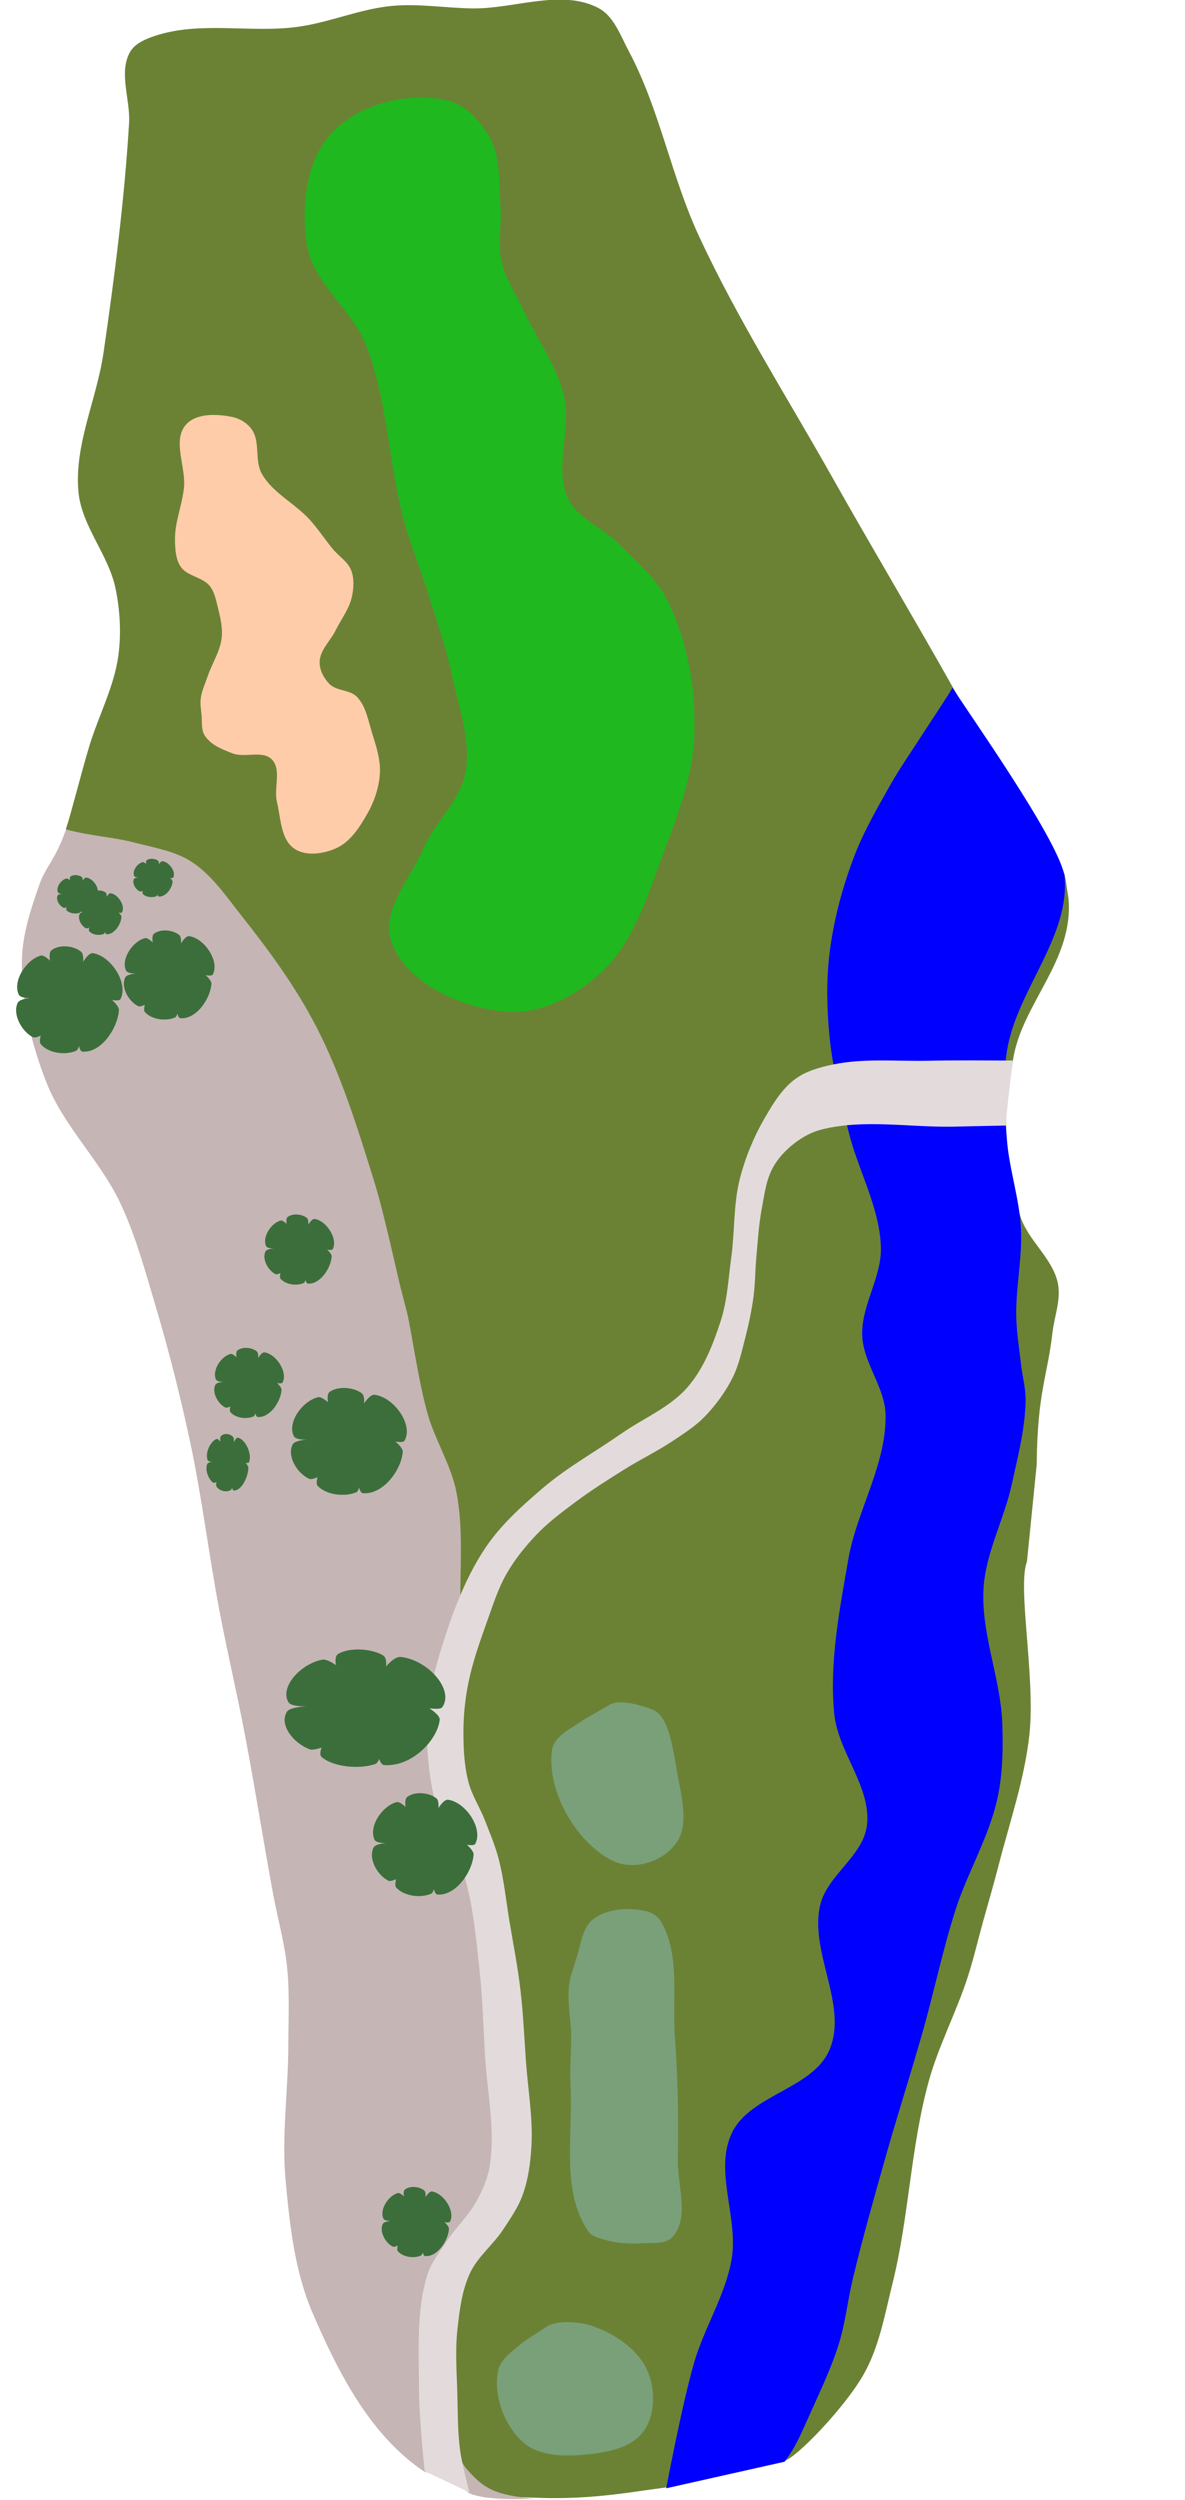 <svg:svg xmlns:inkscape="http://www.inkscape.org/namespaces/inkscape" xmlns:sodipodi="http://sodipodi.sourceforge.net/DTD/sodipodi-0.dtd" xmlns:svg="http://www.w3.org/2000/svg" xmlns:xlink="http://www.w3.org/1999/xlink" width="37.837mm" height="79.769mm" viewBox="0 0 37.837 79.769" version="1.1" id="svg1" xml:space="preserve" inkscape:version="1.3.2 (091e20e, 2023-11-25)" sodipodi:docname="lafinca-hole13.svg"><sodipodi:namedview id="namedview1" pagecolor="#ffffff" bordercolor="#000000" borderopacity="0.25" inkscape:showpageshadow="2" inkscape:pageopacity="0.0" inkscape:pagecheckerboard="0" inkscape:deskcolor="#d1d1d1" inkscape:document-units="mm" inkscape:zoom="0.78298451" inkscape:cx="-30.013365" inkscape:cy="100.25741" inkscape:window-width="1480" inkscape:window-height="852" inkscape:window-x="0" inkscape:window-y="38" inkscape:window-maximized="0" inkscape:current-layer="layer1" /><svg:defs id="defs1"><svg:rect x="146.517" y="1.177" width="22.948" height="22.654" id="rect11" /><svg:marker style="overflow:visible" id="Arrow1Lstart" refX="0" refY="0" orient="auto" inkscape:stockid="Arrow1Lstart" inkscape:isstock="true"><svg:path transform="matrix(0.8,0,0,0.8,10,0)" style="fill:#ef0000;fill-opacity:1;fill-rule:evenodd;stroke:#ef0000;stroke-width:1pt;stroke-opacity:1" d="M 0,0 5,-5 -12.5,0 5,5 Z" id="path1322" /></svg:marker><svg:marker style="overflow:visible" id="DotL" refX="0" refY="0" orient="auto" inkscape:stockid="DotL" inkscape:isstock="true"><svg:path transform="matrix(0.8,0,0,0.8,5.92,0.8)" style="fill:#ef0000;fill-opacity:1;fill-rule:evenodd;stroke:#ef0000;stroke-width:1pt;stroke-opacity:1" d="m -2.5,-1 c 0,2.76 -2.24,5 -5,5 -2.76,0 -5,-2.24 -5,-5 0,-2.76 2.24,-5 5,-5 2.76,0 5,2.24 5,5 z" id="path1383" /></svg:marker><svg:linearGradient id="linearGradient1668"><svg:stop style="stop-color:#000000;stop-opacity:1" offset="0" id="stop1664" /><svg:stop id="stop1666" offset="1" style="stop-color:#ffffff;stop-opacity:0" /></svg:linearGradient><svg:linearGradient id="linearGradient3710" inkscape:swatch="solid"><svg:stop style="stop-color:#878e76;stop-opacity:1;" offset="0" id="stop3708" /></svg:linearGradient><svg:linearGradient id="linearGradient3177" inkscape:swatch="solid"><svg:stop style="stop-color:#000000;stop-opacity:1;" offset="0" id="stop3175" /></svg:linearGradient><svg:linearGradient id="linearGradient3152"><svg:stop style="stop-color:#878e76;stop-opacity:1" offset="0" id="stop3154" /><svg:stop id="stop3178" offset="1" style="stop-color:#065143;stop-opacity:1" /></svg:linearGradient><inkscape:perspective sodipodi:type="inkscape:persp3d" inkscape:vp_x="0 : 227.10956 : 1" inkscape:vp_y="0 : 999.99982 : 0" inkscape:vp_z="744.0945 : 227.10956 : 1" inkscape:persp3d-origin="372.04725 : 51.715892 : 1" id="perspective10" /><inkscape:perspective id="perspective3304" inkscape:persp3d-origin="372.04725 : 51.715892 : 1" inkscape:vp_z="744.0945 : 227.10956 : 1" inkscape:vp_y="0 : 999.99982 : 0" inkscape:vp_x="0 : 227.10956 : 1" sodipodi:type="inkscape:persp3d" /><svg:linearGradient id="linearGradient3152-8"><svg:stop style="stop-color:#73d216;stop-opacity:1;" offset="0" id="stop3154-9" /><svg:stop id="stop3178-2" offset="1" style="stop-color:#519f06;stop-opacity:1;" /></svg:linearGradient><inkscape:perspective sodipodi:type="inkscape:persp3d" inkscape:vp_x="0 : 227.10956 : 1" inkscape:vp_y="0 : 999.99982 : 0" inkscape:vp_z="744.0945 : 227.10956 : 1" inkscape:persp3d-origin="372.04725 : 51.715892 : 1" id="perspective10-1" /><inkscape:perspective id="perspective3304-8" inkscape:persp3d-origin="372.04725 : 51.715892 : 1" inkscape:vp_z="744.0945 : 227.10956 : 1" inkscape:vp_y="0 : 999.99982 : 0" inkscape:vp_x="0 : 227.10956 : 1" sodipodi:type="inkscape:persp3d" /><svg:linearGradient inkscape:collect="always" id="linearGradient19901"><svg:stop style="stop-color:#7fa182;stop-opacity:1" offset="0" id="stop19897" /><svg:stop style="stop-color:#2c362d;stop-opacity:1" offset="1" id="stop19899" /></svg:linearGradient><svg:radialGradient inkscape:collect="always" xlink:href="#linearGradient19901" id="radialGradient226" gradientUnits="userSpaceOnUse" gradientTransform="matrix(3.387,1.173,1.027,-2.966,-63.85,199.597)" cx="42.292" cy="220.65" fx="42.292" fy="220.65" r="6.757" /><svg:radialGradient inkscape:collect="always" xlink:href="#linearGradient19901" id="radialGradient26" gradientUnits="userSpaceOnUse" gradientTransform="matrix(3.387,1.173,1.027,-2.966,-63.85,199.597)" cx="42.292" cy="220.65" fx="42.292" fy="220.65" r="6.757" /><svg:radialGradient inkscape:collect="always" xlink:href="#linearGradient19901" id="radialGradient38" gradientUnits="userSpaceOnUse" gradientTransform="matrix(3.387,1.173,1.027,-2.966,-63.85,199.597)" cx="42.292" cy="220.65" fx="42.292" fy="220.65" r="6.757" /><svg:radialGradient inkscape:collect="always" xlink:href="#linearGradient19901" id="radialGradient220" gradientUnits="userSpaceOnUse" gradientTransform="matrix(3.387,1.173,1.027,-2.966,-63.85,199.597)" cx="42.292" cy="220.65" fx="42.292" fy="220.65" r="6.757" /><svg:radialGradient inkscape:collect="always" xlink:href="#linearGradient19901" id="radialGradient233" gradientUnits="userSpaceOnUse" gradientTransform="matrix(3.387,1.173,1.027,-2.966,-63.85,199.597)" cx="42.292" cy="220.65" fx="42.292" fy="220.65" r="6.757" /><svg:radialGradient inkscape:collect="always" xlink:href="#linearGradient19901" id="radialGradient245" gradientUnits="userSpaceOnUse" gradientTransform="matrix(3.387,1.173,1.027,-2.966,-63.85,199.597)" cx="42.292" cy="220.65" fx="42.292" fy="220.65" r="6.757" /><svg:radialGradient inkscape:collect="always" xlink:href="#linearGradient19901" id="radialGradient308" gradientUnits="userSpaceOnUse" gradientTransform="matrix(3.387,1.173,1.027,-2.966,-63.85,199.597)" cx="42.292" cy="220.65" fx="42.292" fy="220.65" r="6.757" /><svg:radialGradient inkscape:collect="always" xlink:href="#linearGradient19901" id="radialGradient344" gradientUnits="userSpaceOnUse" gradientTransform="matrix(3.387,1.173,1.027,-2.966,-63.85,199.597)" cx="42.292" cy="220.65" fx="42.292" fy="220.65" r="6.757" /><svg:radialGradient inkscape:collect="always" xlink:href="#linearGradient19901" id="radialGradient417" gradientUnits="userSpaceOnUse" gradientTransform="matrix(3.387,1.173,1.027,-2.966,-63.85,199.597)" cx="42.292" cy="220.65" fx="42.292" fy="220.65" r="6.757" /><svg:radialGradient inkscape:collect="always" xlink:href="#linearGradient19901" id="radialGradient441" gradientUnits="userSpaceOnUse" gradientTransform="matrix(3.387,1.173,1.027,-2.966,-63.85,199.597)" cx="42.292" cy="220.65" fx="42.292" fy="220.65" r="6.757" /><svg:radialGradient inkscape:collect="always" xlink:href="#linearGradient19901" id="radialGradient501" gradientUnits="userSpaceOnUse" gradientTransform="matrix(3.387,1.173,1.027,-2.966,-63.85,199.597)" cx="42.292" cy="220.65" fx="42.292" fy="220.65" r="6.757" /><svg:radialGradient inkscape:collect="always" xlink:href="#linearGradient19901" id="radialGradient561" gradientUnits="userSpaceOnUse" gradientTransform="matrix(3.387,1.173,1.027,-2.966,-63.85,199.597)" cx="42.292" cy="220.65" fx="42.292" fy="220.65" r="6.757" /></svg:defs><svg:g id="g1" transform="matrix(0.606,0,0,0.497,-659.122,1.915)" inkscape:label="template" style="display:inline"><svg:g inkscape:groupmode="layer" id="layer14" inkscape:label="Rough" transform="matrix(1.651,0,0,2.011,978.955,-97.964)"><svg:path style="display:inline;opacity:1;fill:#6b8235;fill-opacity:1;stroke-width:0.156" d="m 98.616,96.656 c -0.313,0.817 0.278,3.696 0.078,5.528 -0.156,1.428 -0.633,2.802 -0.989,4.193 -0.153,0.596 -0.328,1.186 -0.492,1.779 -0.163,0.59 -0.301,1.189 -0.49,1.771 -0.366,1.13 -0.932,2.192 -1.246,3.338 -0.576,2.103 -0.625,4.323 -1.152,6.439 -0.249,1 -0.427,2.054 -0.945,2.944 -0.618,1.061 -2.124,2.617 -2.493,2.712 -1.337,-0.072 -2.748,0.465 -3.782,0.852 -0.231,0.039 -0.468,0.064 -0.7,0.099 -1.246,0.184 -2.265,0.284 -3.52,0.231 -0.531,-0.022 -1.107,-0.004 -1.575,-0.257 -0.838,-0.455 -1.592,-1.224 -1.925,-2.118 -1.448,-3.89 1.226,-8.399 0.313,-12.449 -0.515,-2.284 -2.577,-4.002 -3.173,-6.267 -0.707,-2.687 0.096,-5.589 -0.382,-8.326 -0.187,-1.07 -0.751,-2.048 -0.964,-3.114 -0.25,-1.247 -0.444,-2.528 -0.364,-3.797 0.068,-1.092 0.69,-2.108 0.718,-3.202 0.019,-0.742 -0.267,-1.46 -0.376,-2.194 -0.089,-0.599 -0.004,-1.239 -0.227,-1.802 -0.251,-0.632 -0.778,-1.117 -1.202,-1.649 -1.005,-1.264 -2.23,-2.351 -3.172,-3.663 -1.001,-1.396 -2.389,-2.741 -2.608,-4.445 0.166,-0.494 0.478,-1.755 0.74,-2.626 0.293,-0.975 0.796,-1.9 0.932,-2.91 0.095,-0.71 0.053,-1.445 -0.093,-2.146 -0.224,-1.073 -1.078,-1.978 -1.181,-3.07 -0.142,-1.498 0.582,-2.954 0.799,-4.443 0.354,-2.433 0.666,-4.876 0.816,-7.33 0.046,-0.754 -0.338,-1.604 0.026,-2.267 0.154,-0.281 0.501,-0.424 0.805,-0.525 1.453,-0.483 3.068,-0.076 4.584,-0.292 1.004,-0.143 1.96,-0.567 2.969,-0.663 0.856,-0.081 1.719,0.068 2.579,0.079 1.336,0.018 2.819,-0.628 4.007,-0.017 0.498,0.256 0.709,0.876 0.972,1.37 0.99,1.856 1.355,3.992 2.238,5.901 1.23,2.657 2.81,5.138 4.247,7.69 1.268,2.253 2.658,4.586 3.859,6.726 0.836,1.49 3.548,5.89 3.567,5.971 0.034,0.149 0.037,0.17 0.127,0.774 0.182,1.986 -1.507,3.372 -1.773,5.177 -0.101,0.683 -0.215,1.378 -0.221,2.077 -0.009,0.968 0.181,1.929 0.444,2.848 0.231,0.806 1.049,1.374 1.213,2.194 0.103,0.515 -0.113,1.044 -0.173,1.566 -0.161,1.405 -0.482,1.898 -0.504,4.214" id="path1" sodipodi:nodetypes="caaaaaaaccssaaaaaaaaaaaacaaaaaaaaaaaaaaasccsssaac" inkscape:label="rough" /></svg:g><svg:g inkscape:groupmode="layer" id="layer7" inkscape:label="Fairway" style="display:inline" transform="translate(-1.719762e-5)"><svg:path id="path11" style="fill:#b6d373;stroke-width:0.482" d="m 1116.648,57.672 c 0.01,0.798 0.506,1.754 0.111,2.391 -0.367,0.592 -1.174,0.497 -1.783,0.488 -0.531,-0.008 -1.206,0.024 -1.546,-0.474 -0.422,-0.618 -0.166,-1.604 -0.125,-2.406 0.03,-0.601 0,-1.276 0.274,-1.776 0.309,-0.561 0.845,-1.03 1.397,-1.103 0.612,-0.081 1.389,0.165 1.731,0.789 0.318,0.58 -0.066,1.393 -0.06,2.09 z" sodipodi:nodetypes="aaaaaaaaa" inkscape:label="fairway" /></svg:g><svg:g inkscape:groupmode="layer" id="layer3" inkscape:label="Green" transform="matrix(1.651,0,0,2.011,978.955,-97.964)" style="display:inline"><svg:path style="display:inline;opacity:1;fill:#1fb81f;fill-opacity:1;stroke:none;stroke-width:0.117px;stroke-linecap:butt;stroke-linejoin:miter;stroke-opacity:1" d="m 81.844,55.139 c 0.124,0.553 0.46,1.037 0.698,1.551 0.421,0.912 1.05,1.747 1.292,2.722 0.266,1.072 -0.332,2.313 0.142,3.31 0.31,0.653 1.115,0.925 1.621,1.443 0.565,0.578 1.217,1.121 1.569,1.849 0.62,1.281 0.874,2.764 0.837,4.187 -0.033,1.282 -0.493,2.53 -0.949,3.729 -0.522,1.372 -0.947,2.914 -2.024,3.912 -0.787,0.73 -1.892,1.331 -2.962,1.259 -1.441,-0.097 -3.224,-0.858 -3.726,-2.213 -0.365,-0.985 0.585,-2.024 1.008,-2.985 0.374,-0.849 1.173,-1.525 1.344,-2.437 0.188,-1.004 -0.199,-2.036 -0.41,-3.035 -0.197,-0.932 -0.514,-1.835 -0.798,-2.745 -0.236,-0.757 -0.542,-1.493 -0.75,-2.258 -0.503,-1.843 -0.514,-3.822 -1.208,-5.602 -0.452,-1.16 -1.702,-1.99 -1.893,-3.22 -0.188,-1.211 -0.03,-2.699 0.816,-3.585 0.876,-0.918 2.432,-1.297 3.669,-1.015 0.584,0.133 1.063,0.658 1.352,1.183 0.354,0.642 0.279,1.442 0.342,2.172 0.051,0.591 -0.099,1.2 0.03,1.778 z" id="path6387" sodipodi:nodetypes="aaaaaaaaaaaaaaaaaaaaaaa" inkscape:label="green" /></svg:g><svg:g inkscape:groupmode="layer" id="layer12" inkscape:label="Water" style="display:inline" transform="translate(-1.719762e-5)"><svg:path style="fill:#0000ff;fill-opacity:1;stroke-width:0.482" d="m 1122.763,155.909 c 0,0 0.841,-5.438 1.476,-8.09 0.537,-2.244 1.634,-4.289 1.967,-6.592 0.384,-2.656 -0.925,-5.64 0,-8.09 0.947,-2.51 4.284,-2.848 5.164,-5.393 0.989,-2.859 -1.081,-6.27 -0.492,-9.288 0.374,-1.916 2.259,-3.139 2.459,-5.093 0.253,-2.478 -1.524,-4.706 -1.721,-7.191 -0.262,-3.294 0.274,-6.627 0.738,-9.887 0.448,-3.151 2.011,-6.091 1.967,-9.288 -0.024,-1.769 -1.173,-3.325 -1.23,-5.093 -0.062,-1.938 1.036,-3.755 0.984,-5.693 -0.07,-2.591 -1.226,-4.969 -1.721,-7.49 -0.39,-1.981 -0.819,-3.965 -0.984,-5.992 -0.145,-1.789 -0.18,-3.609 0,-5.393 0.206,-2.043 0.643,-4.061 1.23,-5.992 0.509,-1.676 1.245,-3.239 1.967,-4.794 0.527,-1.133 1.145,-2.199 1.721,-3.296 0.518,-0.986 1.173,-2.149 1.561,-2.953 0.891,1.731 5.421,9.486 5.892,12.008 0.364,3.943 -2.515,7.4 -3.026,11.319 -0.244,1.874 -0.122,3.801 0,5.693 0.123,1.915 0.656,3.774 0.738,5.693 0.081,1.898 -0.283,3.793 -0.246,5.693 0.019,1.003 0.154,1.999 0.246,2.996 0.074,0.8 0.259,1.592 0.246,2.397 -0.031,1.822 -0.417,3.613 -0.738,5.393 -0.4,2.225 -1.355,4.319 -1.476,6.592 -0.155,2.918 0.894,5.767 0.984,8.689 0.049,1.6 0.029,3.228 -0.246,4.794 -0.439,2.503 -1.571,4.754 -2.213,7.191 -0.675,2.56 -1.121,5.202 -1.722,7.79 -0.628,2.706 -1.339,5.383 -1.967,8.09 -0.601,2.588 -1.203,5.176 -1.721,7.79 -0.276,1.39 -0.39,2.829 -0.738,4.195 -0.404,1.584 -1.002,3.086 -1.556,4.6 -0.266,0.725 -0.524,1.457 -0.848,2.147 -0.136,0.289 -0.457,0.831 -0.457,0.831" id="path10" sodipodi:nodetypes="caaaaaaaaaaaaaaaaaccaaaaaaaaaaaaaaaaac" inkscape:label="river" /></svg:g><svg:g inkscape:groupmode="layer" id="layer13" inkscape:label="Sand" style="display:inline" transform="translate(-1.719762e-5)"><svg:path style="display:inline;opacity:1;fill:#ffccaa;fill-opacity:1;stroke:none;stroke-width:0.124px;stroke-linecap:butt;stroke-linejoin:miter;stroke-opacity:1" d="m 1104.502,38.643 c -0.012,0.515 0.217,1.046 0.512,1.414 0.375,0.468 1.085,0.363 1.456,0.835 0.466,0.592 0.586,1.485 0.783,2.27 0.213,0.849 0.462,1.726 0.424,2.613 -0.039,0.914 -0.293,1.828 -0.665,2.624 -0.402,0.861 -0.893,1.798 -1.634,2.206 -0.672,0.37 -1.604,0.539 -2.212,0.03 -0.722,-0.605 -0.708,-1.965 -0.914,-3.003 -0.176,-0.888 0.255,-2.065 -0.266,-2.722 -0.483,-0.609 -1.41,-0.091 -2.061,-0.388 -0.542,-0.248 -1.15,-0.542 -1.468,-1.132 -0.209,-0.386 -0.141,-0.91 -0.179,-1.37 -0.029,-0.343 -0.075,-0.692 -0.039,-1.034 0.052,-0.488 0.232,-0.943 0.361,-1.409 0.231,-0.834 0.661,-1.608 0.741,-2.483 0.06,-0.659 -0.075,-1.329 -0.207,-1.972 -0.096,-0.467 -0.174,-0.974 -0.42,-1.35 -0.382,-0.582 -1.186,-0.619 -1.531,-1.235 -0.272,-0.486 -0.293,-1.137 -0.302,-1.724 -0.019,-1.135 0.38,-2.227 0.473,-3.357 0.111,-1.339 -0.626,-3.023 0.101,-4.037 0.545,-0.76 1.641,-0.703 2.452,-0.498 0.397,0.1 0.791,0.398 1.023,0.804 0.456,0.795 0.133,1.994 0.524,2.838 0.572,1.235 1.738,1.894 2.52,2.944 0.445,0.597 0.808,1.278 1.229,1.9 0.311,0.46 0.782,0.798 0.959,1.353 0.168,0.524 0.138,1.137 0.042,1.687 -0.138,0.787 -0.568,1.453 -0.861,2.174 -0.275,0.677 -0.825,1.266 -0.842,2.021 z" id="path190" sodipodi:nodetypes="aaaaaaaaaaaaaaaaaaaaaaaaaaaaaaa" inkscape:label="left of green" /></svg:g><svg:g inkscape:groupmode="layer" id="layer9" inkscape:label="Teeboxes"><svg:path style="display:inline;opacity:1;fill:#79a079;fill-opacity:1;stroke-width:0.557" d="m 1118.411,106.561 c -0.508,0.502 -1.577,0.973 -1.675,2.019 -0.26,2.777 1.446,6.068 3.282,7.078 1.086,0.598 2.634,0.022 3.329,-1.285 0.608,-1.144 0.213,-2.933 0,-4.361 -0.213,-1.445 -0.42,-3.632 -1.252,-4.065 -0.627,-0.326 -1.778,-0.721 -2.298,-0.356" id="path8" sodipodi:nodetypes="caaaasc" inkscape:label="blue" /><svg:path style="display:inline;fill:#79a079;fill-opacity:1;stroke-width:0.721" d="m 1117.766,122.92 c -0.338,1.265 0,2.753 -0.01,4.13 -0.01,1.011 -0.079,2.023 -0.034,3.032 0.139,3.13 -0.52,6.752 0.938,9.335 0.172,0.304 0.513,0.413 0.804,0.519 0.652,0.239 1.353,0.29 2.033,0.241 0.55,-0.039 1.256,0.082 1.616,-0.427 0.886,-1.254 0.236,-3.3 0.263,-4.955 0.044,-2.642 0,-5.289 -0.158,-7.924 -0.144,-2.452 0.284,-5.188 -0.716,-7.323 -0.148,-0.317 -0.424,-0.571 -0.714,-0.663 -0.942,-0.299 -2.12,-0.224 -2.891,0.5 -0.616,0.579 -0.685,2.028 -0.905,2.622" id="path8-8" sodipodi:nodetypes="caaaaaaaaaaac" inkscape:label="yellow" /><svg:path style="fill:#79a079;fill-opacity:1;stroke-width:0.515" d="m 1115.253,146.494 c -0.429,0.481 -1.225,1.066 -1.353,1.886 -0.249,1.601 0.338,3.537 1.349,4.602 0.816,0.859 2.098,0.889 3.172,0.774 1.124,-0.121 2.487,-0.395 3.151,-1.506 0.629,-1.052 0.626,-2.705 0.197,-3.896 -0.498,-1.385 -1.718,-2.36 -2.89,-2.862 -0.75,-0.321 -1.921,-0.352 -2.386,0.018" id="path299" sodipodi:nodetypes="caaaaaac" inkscape:label="white" /></svg:g><svg:g inkscape:groupmode="layer" id="layer10" inkscape:label="Wasteland" style="display:inline"><svg:path style="display:inline;opacity:1;fill:#c6b5b5;fill-opacity:1;stroke-width:0.302" d="m 1108.867,79.292 c -0.299,-1.337 -0.903,-4.999 -1.528,-7.439 -0.85,-3.322 -1.702,-6.68 -3.01,-9.774 -1.079,-2.55 -2.482,-4.891 -3.945,-7.139 -0.806,-1.238 -1.557,-2.617 -2.646,-3.473 -0.876,-0.689 -1.958,-0.889 -2.966,-1.212 -1.194,-0.382 -2.284,-0.413 -3.636,-0.852 -0.553,1.962 -1.053,2.325 -1.411,3.573 -0.452,1.573 -0.896,3.208 -0.913,4.875 -0.027,2.653 0.499,5.332 1.296,7.801 0.909,2.819 2.835,5.008 3.893,7.749 0.813,2.106 1.313,4.375 1.858,6.606 0.704,2.88 1.306,5.799 1.821,8.738 0.625,3.567 0.979,7.198 1.536,10.781 0.416,2.675 0.929,5.326 1.348,7.999 0.531,3.389 0.967,6.799 1.48,10.192 0.239,1.582 0.608,3.139 0.743,4.739 0.138,1.639 0.068,3.295 0.065,4.943 0,2.912 -0.36,5.835 -0.144,8.735 0.216,2.896 0.485,5.877 1.431,8.546 1.35,3.809 3.021,7.828 5.888,10.173 0.978,0.243 1.415,0.473 2.364,1.382 0.802,0.397 2.135,0.391 3.434,0.343 -2.17,-0.236 -2.703,-0.701 -3.558,-1.883 -0.583,-0.805 -0.602,-2.031 -0.74,-3.092 -0.197,-1.515 -0.152,-3.067 -0.116,-4.601 0.032,-1.353 -0.068,-2.765 0.293,-4.044 0.643,-2.277 2.643,-3.762 3.223,-6.064 0.537,-2.127 0.164,-4.45 0.119,-6.675 -0.044,-2.147 -0.153,-4.296 -0.377,-6.426 -0.27,-2.572 -0.597,-5.15 -1.164,-7.649 -0.424,-1.873 -1.39,-3.552 -1.665,-5.466 -0.545,-3.79 0.121,-7.696 0.078,-11.543 -0.027,-2.399 0.169,-4.839 -0.211,-7.193 -0.282,-1.744 -1.113,-3.295 -1.513,-5.005 -0.505,-2.163 -0.885,-5.595 -1.107,-6.611" id="path591" sodipodi:nodetypes="caaaaacaaaaaaaaaaaaacccaaaaaaaaaaaac" inkscape:label="left" /></svg:g><svg:g inkscape:groupmode="layer" id="layer8" inkscape:label="Roads" style="display:inline" transform="translate(-1.719762e-5)"><svg:path style="display:inline;fill:#e3dbdb;stroke-width:0.265" d="m 79.395,125.695 c 0,0 -0.181,-1.723 -0.18,-2.587 10e-4,-1.228 -0.096,-2.501 0.263,-3.675 0.119,-0.39 0.386,-0.72 0.61,-1.061 0.296,-0.452 0.707,-0.827 0.965,-1.302 0.189,-0.347 0.354,-0.719 0.416,-1.109 0.19,-1.191 -0.089,-2.411 -0.154,-3.616 -0.048,-0.905 -0.076,-1.812 -0.175,-2.713 -0.103,-0.939 -0.19,-1.888 -0.438,-2.8 -0.23,-0.847 -0.757,-1.597 -0.963,-2.45 -0.206,-0.855 -0.3,-1.746 -0.263,-2.625 0.032,-0.745 0.195,-1.485 0.412,-2.198 0.351,-1.151 0.762,-2.312 1.426,-3.315 0.489,-0.74 1.164,-1.348 1.838,-1.925 0.777,-0.665 1.681,-1.165 2.519,-1.75 0.707,-0.494 1.555,-0.834 2.119,-1.488 0.511,-0.593 0.808,-1.356 1.05,-2.1 0.214,-0.658 0.247,-1.361 0.341,-2.047 0.113,-0.826 0.065,-1.679 0.269,-2.487 0.171,-0.677 0.44,-1.336 0.79,-1.941 0.265,-0.459 0.55,-0.939 0.976,-1.254 0.351,-0.261 0.797,-0.382 1.225,-0.47 0.982,-0.202 2.002,-0.097 3.004,-0.117 0.907,-0.019 1.831,-0.01 2.722,-0.006 -0.024,0.143 -0.22,1.768 -0.223,2.075 -0.4,0.006 -1.112,0.023 -1.667,0.035 -1.4,0.029 -2.841,-0.248 -4.2,0.087 -0.317,0.078 -0.616,0.239 -0.875,0.438 -0.279,0.215 -0.533,0.482 -0.7,0.792 -0.213,0.398 -0.267,0.864 -0.35,1.308 -0.098,0.519 -0.127,1.049 -0.175,1.575 -0.037,0.408 -0.033,0.819 -0.087,1.225 -0.06,0.442 -0.151,0.881 -0.263,1.313 -0.112,0.435 -0.207,0.883 -0.409,1.284 -0.232,0.46 -0.544,0.885 -0.903,1.253 -0.287,0.294 -0.64,0.516 -0.981,0.745 -0.5,0.336 -1.046,0.598 -1.557,0.918 -0.534,0.335 -1.07,0.672 -1.575,1.05 -0.425,0.318 -0.855,0.639 -1.223,1.022 -0.365,0.38 -0.701,0.797 -0.964,1.253 -0.268,0.464 -0.432,0.983 -0.613,1.488 -0.236,0.66 -0.474,1.325 -0.613,2.013 -0.101,0.5 -0.155,1.013 -0.157,1.523 -0.002,0.545 0.022,1.099 0.157,1.627 0.11,0.43 0.363,0.811 0.525,1.225 0.158,0.404 0.327,0.806 0.438,1.225 0.173,0.658 0.238,1.341 0.35,2.013 0.122,0.728 0.263,1.454 0.35,2.188 0.089,0.755 0.121,1.516 0.175,2.275 0.064,0.904 0.227,1.808 0.175,2.713 -0.03,0.526 -0.102,1.061 -0.281,1.557 -0.143,0.396 -0.39,0.749 -0.621,1.101 -0.322,0.49 -0.817,0.87 -1.063,1.402 -0.258,0.559 -0.331,1.191 -0.398,1.803 -0.076,0.696 -0.017,1.4 0,2.1 0.015,0.584 0.009,1.171 0.087,1.75 0.061,0.453 0.297,1.338 0.297,1.338" id="path9" sodipodi:nodetypes="caaaaaaaaaaaaaaaaaaaaaaccaaaaaaaaaaaaaaaaaaaaaaaaaaaaaaac" transform="matrix(1.651,0,0,2.011,978.955,-97.964)" inkscape:label="road" /></svg:g><svg:g inkscape:groupmode="layer" id="layer1" inkscape:label="Trees" style="display:inline"><svg:g id="g226" transform="matrix(-0.093,0.211,-0.244,-0.08,1036.434,8.978)" style="display:inline"><svg:path id="path191" style="fill:#3b6e3b;fill-opacity:1;stroke:#1a2915;stroke-width:0;stroke-linecap:butt;stroke-linejoin:miter;stroke-miterlimit:4;stroke-dasharray:none;stroke-opacity:1" d="m 299.606,-419.626 c 0.862,0.092 1.171,2.321 1.171,2.321 v 0 c 0,0 1.059,-2.732 2.29,-3.103 5.453,-1.642 14.536,0.367 16.048,5.858 0.178,0.647 -1.164,1.528 -1.272,1.562 -0.162,0.052 1.23,-0.152 1.625,0.226 2.653,2.542 3.785,7.637 1.988,10.842 -0.44,0.785 -2.519,0.97 -2.519,0.97 v 0 c 0,0 1.405,1.243 1.311,2.047 -0.45,3.863 -4.503,8.39 -8.383,8.117 -1.741,-0.122 -3.214,-4.133 -3.214,-4.133 v 0 c 0,0 1.792,3.631 0.655,4.76 -3.293,3.269 -11.016,1.732 -13.775,-1.997 -0.635,-0.858 0.487,-3.164 0.487,-3.164 v 0 c 0,0 -2.219,1.265 -3.16,0.732 -2.641,-1.495 -3.858,-5.818 -2.802,-8.664 0.366,-0.988 2.698,-1.646 2.698,-1.646 v 0 c 0,0 -3.297,-0.516 -3.575,-1.825 -1.151,-5.409 4.928,-13.491 10.427,-12.905 z" /></svg:g><svg:g id="g26" transform="matrix(-0.052,0.16,-0.138,-0.061,1056.544,-14.824)" style="display:inline"><svg:path id="path3" style="fill:#3b6e3b;fill-opacity:1;stroke:#1a2915;stroke-width:0;stroke-linecap:butt;stroke-linejoin:miter;stroke-miterlimit:4;stroke-dasharray:none;stroke-opacity:1" d="m 299.606,-419.626 c 0.862,0.092 1.171,2.321 1.171,2.321 v 0 c 0,0 1.059,-2.732 2.29,-3.103 5.453,-1.642 14.536,0.367 16.048,5.858 0.178,0.647 -1.164,1.528 -1.272,1.562 -0.162,0.052 1.23,-0.152 1.625,0.226 2.653,2.542 3.785,7.637 1.988,10.842 -0.44,0.785 -2.519,0.97 -2.519,0.97 v 0 c 0,0 1.405,1.243 1.311,2.047 -0.45,3.863 -4.503,8.39 -8.383,8.117 -1.741,-0.122 -3.214,-4.133 -3.214,-4.133 v 0 c 0,0 1.792,3.631 0.655,4.76 -3.293,3.269 -11.016,1.732 -13.775,-1.997 -0.635,-0.858 0.487,-3.164 0.487,-3.164 v 0 c 0,0 -2.219,1.265 -3.16,0.732 -2.641,-1.495 -3.858,-5.818 -2.802,-8.664 0.366,-0.988 2.698,-1.646 2.698,-1.646 v 0 c 0,0 -3.297,-0.516 -3.575,-1.825 -1.151,-5.409 4.928,-13.491 10.427,-12.905 z" /></svg:g><svg:g id="g38" transform="matrix(-0.067,0.192,-0.176,-0.073,1055.196,0.487)" style="display:inline"><svg:path id="path27" style="fill:#3b6e3b;fill-opacity:1;stroke:#1a2915;stroke-width:0;stroke-linecap:butt;stroke-linejoin:miter;stroke-miterlimit:4;stroke-dasharray:none;stroke-opacity:1" d="m 299.606,-419.626 c 0.862,0.092 1.171,2.321 1.171,2.321 v 0 c 0,0 1.059,-2.732 2.29,-3.103 5.453,-1.642 14.536,0.367 16.048,5.858 0.178,0.647 -1.164,1.528 -1.272,1.562 -0.162,0.052 1.23,-0.152 1.625,0.226 2.653,2.542 3.785,7.637 1.988,10.842 -0.44,0.785 -2.519,0.97 -2.519,0.97 v 0 c 0,0 1.405,1.243 1.311,2.047 -0.45,3.863 -4.503,8.39 -8.383,8.117 -1.741,-0.122 -3.214,-4.133 -3.214,-4.133 v 0 c 0,0 1.792,3.631 0.655,4.76 -3.293,3.269 -11.016,1.732 -13.775,-1.997 -0.635,-0.858 0.487,-3.164 0.487,-3.164 v 0 c 0,0 -2.219,1.265 -3.16,0.732 -2.641,-1.495 -3.858,-5.818 -2.802,-8.664 0.366,-0.988 2.698,-1.646 2.698,-1.646 v 0 c 0,0 -3.297,-0.516 -3.575,-1.825 -1.151,-5.409 4.928,-13.491 10.427,-12.905 z" /></svg:g><svg:g id="g220" transform="matrix(-0.04,0.126,-0.106,-0.048,1072.696,18.453)" style="display:inline"><svg:path id="path209" style="fill:#3b6e3b;fill-opacity:1;stroke:#1a2915;stroke-width:0;stroke-linecap:butt;stroke-linejoin:miter;stroke-miterlimit:4;stroke-dasharray:none;stroke-opacity:1" d="m 299.606,-419.626 c 0.862,0.092 1.171,2.321 1.171,2.321 v 0 c 0,0 1.059,-2.732 2.29,-3.103 5.453,-1.642 14.536,0.367 16.048,5.858 0.178,0.647 -1.164,1.528 -1.272,1.562 -0.162,0.052 1.23,-0.152 1.625,0.226 2.653,2.542 3.785,7.637 1.988,10.842 -0.44,0.785 -2.519,0.97 -2.519,0.97 v 0 c 0,0 1.405,1.243 1.311,2.047 -0.45,3.863 -4.503,8.39 -8.383,8.117 -1.741,-0.122 -3.214,-4.133 -3.214,-4.133 v 0 c 0,0 1.792,3.631 0.655,4.76 -3.293,3.269 -11.016,1.732 -13.775,-1.997 -0.635,-0.858 0.487,-3.164 0.487,-3.164 v 0 c 0,0 -2.219,1.265 -3.16,0.732 -2.641,-1.495 -3.858,-5.818 -2.802,-8.664 0.366,-0.988 2.698,-1.646 2.698,-1.646 v 0 c 0,0 -3.297,-0.516 -3.575,-1.825 -1.151,-5.409 4.928,-13.491 10.427,-12.905 z" /></svg:g><svg:g id="g233" transform="matrix(-0.04,0.126,-0.106,-0.048,1070.054,27.017)" style="display:inline"><svg:path id="path221" style="fill:#3b6e3b;fill-opacity:1;stroke:#1a2915;stroke-width:0;stroke-linecap:butt;stroke-linejoin:miter;stroke-miterlimit:4;stroke-dasharray:none;stroke-opacity:1" d="m 299.606,-419.626 c 0.862,0.092 1.171,2.321 1.171,2.321 v 0 c 0,0 1.059,-2.732 2.29,-3.103 5.453,-1.642 14.536,0.367 16.048,5.858 0.178,0.647 -1.164,1.528 -1.272,1.562 -0.162,0.052 1.23,-0.152 1.625,0.226 2.653,2.542 3.785,7.637 1.988,10.842 -0.44,0.785 -2.519,0.97 -2.519,0.97 v 0 c 0,0 1.405,1.243 1.311,2.047 -0.45,3.863 -4.503,8.39 -8.383,8.117 -1.741,-0.122 -3.214,-4.133 -3.214,-4.133 v 0 c 0,0 1.792,3.631 0.655,4.76 -3.293,3.269 -11.016,1.732 -13.775,-1.997 -0.635,-0.858 0.487,-3.164 0.487,-3.164 v 0 c 0,0 -2.219,1.265 -3.16,0.732 -2.641,-1.495 -3.858,-5.818 -2.802,-8.664 0.366,-0.988 2.698,-1.646 2.698,-1.646 v 0 c 0,0 -3.297,-0.516 -3.575,-1.825 -1.151,-5.409 4.928,-13.491 10.427,-12.905 z" /></svg:g><svg:g id="g245" transform="matrix(-0.025,0.103,-0.066,-0.039,1080.577,42.804)" style="display:inline"><svg:path id="path234" style="fill:#3b6e3b;fill-opacity:1;stroke:#1a2915;stroke-width:0;stroke-linecap:butt;stroke-linejoin:miter;stroke-miterlimit:4;stroke-dasharray:none;stroke-opacity:1" d="m 299.606,-419.626 c 0.862,0.092 1.171,2.321 1.171,2.321 v 0 c 0,0 1.059,-2.732 2.29,-3.103 5.453,-1.642 14.536,0.367 16.048,5.858 0.178,0.647 -1.164,1.528 -1.272,1.562 -0.162,0.052 1.23,-0.152 1.625,0.226 2.653,2.542 3.785,7.637 1.988,10.842 -0.44,0.785 -2.519,0.97 -2.519,0.97 v 0 c 0,0 1.405,1.243 1.311,2.047 -0.45,3.863 -4.503,8.39 -8.383,8.117 -1.741,-0.122 -3.214,-4.133 -3.214,-4.133 v 0 c 0,0 1.792,3.631 0.655,4.76 -3.293,3.269 -11.016,1.732 -13.775,-1.997 -0.635,-0.858 0.487,-3.164 0.487,-3.164 v 0 c 0,0 -2.219,1.265 -3.16,0.732 -2.641,-1.495 -3.858,-5.818 -2.802,-8.664 0.366,-0.988 2.698,-1.646 2.698,-1.646 v 0 c 0,0 -3.297,-0.516 -3.575,-1.825 -1.151,-5.409 4.928,-13.491 10.427,-12.905 z" /></svg:g><svg:g id="g308" transform="matrix(-0.04,0.126,-0.106,-0.048,1078.876,80.892)" style="display:inline"><svg:path id="path294" style="fill:#3b6e3b;fill-opacity:1;stroke:#1a2915;stroke-width:0;stroke-linecap:butt;stroke-linejoin:miter;stroke-miterlimit:4;stroke-dasharray:none;stroke-opacity:1" d="m 299.606,-419.626 c 0.862,0.092 1.171,2.321 1.171,2.321 v 0 c 0,0 1.059,-2.732 2.29,-3.103 5.453,-1.642 14.536,0.367 16.048,5.858 0.178,0.647 -1.164,1.528 -1.272,1.562 -0.162,0.052 1.23,-0.152 1.625,0.226 2.653,2.542 3.785,7.637 1.988,10.842 -0.44,0.785 -2.519,0.97 -2.519,0.97 v 0 c 0,0 1.405,1.243 1.311,2.047 -0.45,3.863 -4.503,8.39 -8.383,8.117 -1.741,-0.122 -3.214,-4.133 -3.214,-4.133 v 0 c 0,0 1.792,3.631 0.655,4.76 -3.293,3.269 -11.016,1.732 -13.775,-1.997 -0.635,-0.858 0.487,-3.164 0.487,-3.164 v 0 c 0,0 -2.219,1.265 -3.16,0.732 -2.641,-1.495 -3.858,-5.818 -2.802,-8.664 0.366,-0.988 2.698,-1.646 2.698,-1.646 v 0 c 0,0 -3.297,-0.516 -3.575,-1.825 -1.151,-5.409 4.928,-13.491 10.427,-12.905 z" /></svg:g><svg:g id="g344" transform="matrix(-0.061,0.192,-0.162,-0.073,1044.307,-27.867)" style="display:inline"><svg:path id="path321" style="fill:#3b6e3b;fill-opacity:1;stroke:#1a2915;stroke-width:0;stroke-linecap:butt;stroke-linejoin:miter;stroke-miterlimit:4;stroke-dasharray:none;stroke-opacity:1" d="m 299.606,-419.626 c 0.862,0.092 1.171,2.321 1.171,2.321 v 0 c 0,0 1.059,-2.732 2.29,-3.103 5.453,-1.642 14.536,0.367 16.048,5.858 0.178,0.647 -1.164,1.528 -1.272,1.562 -0.162,0.052 1.23,-0.152 1.625,0.226 2.653,2.542 3.785,7.637 1.988,10.842 -0.44,0.785 -2.519,0.97 -2.519,0.97 v 0 c 0,0 1.405,1.243 1.311,2.047 -0.45,3.863 -4.503,8.39 -8.383,8.117 -1.741,-0.122 -3.214,-4.133 -3.214,-4.133 v 0 c 0,0 1.792,3.631 0.655,4.76 -3.293,3.269 -11.016,1.732 -13.775,-1.997 -0.635,-0.858 0.487,-3.164 0.487,-3.164 v 0 c 0,0 -2.219,1.265 -3.16,0.732 -2.641,-1.495 -3.858,-5.818 -2.802,-8.664 0.366,-0.988 2.698,-1.646 2.698,-1.646 v 0 c 0,0 -3.297,-0.516 -3.575,-1.825 -1.151,-5.409 4.928,-13.491 10.427,-12.905 z" /></svg:g><svg:g id="g417" transform="matrix(-0.023,0.069,-0.062,-0.026,1077.659,20.912)" style="display:inline"><svg:path id="path406" style="fill:#3b6e3b;fill-opacity:1;stroke:#1a2915;stroke-width:0;stroke-linecap:butt;stroke-linejoin:miter;stroke-miterlimit:4;stroke-dasharray:none;stroke-opacity:1" d="m 299.606,-419.626 c 0.862,0.092 1.171,2.321 1.171,2.321 v 0 c 0,0 1.059,-2.732 2.29,-3.103 5.453,-1.642 14.536,0.367 16.048,5.858 0.178,0.647 -1.164,1.528 -1.272,1.562 -0.162,0.052 1.23,-0.152 1.625,0.226 2.653,2.542 3.785,7.637 1.988,10.842 -0.44,0.785 -2.519,0.97 -2.519,0.97 v 0 c 0,0 1.405,1.243 1.311,2.047 -0.45,3.863 -4.503,8.39 -8.383,8.117 -1.741,-0.122 -3.214,-4.133 -3.214,-4.133 v 0 c 0,0 1.792,3.631 0.655,4.76 -3.293,3.269 -11.016,1.732 -13.775,-1.997 -0.635,-0.858 0.487,-3.164 0.487,-3.164 v 0 c 0,0 -2.219,1.265 -3.16,0.732 -2.641,-1.495 -3.858,-5.818 -2.802,-8.664 0.366,-0.988 2.698,-1.646 2.698,-1.646 v 0 c 0,0 -3.297,-0.516 -3.575,-1.825 -1.151,-5.409 4.928,-13.491 10.427,-12.905 z" /></svg:g><svg:g id="g441" transform="matrix(-0.023,0.069,-0.062,-0.026,1073.642,21.962)" style="display:inline"><svg:path id="path430" style="fill:#3b6e3b;fill-opacity:1;stroke:#1a2915;stroke-width:0;stroke-linecap:butt;stroke-linejoin:miter;stroke-miterlimit:4;stroke-dasharray:none;stroke-opacity:1" d="m 299.606,-419.626 c 0.862,0.092 1.171,2.321 1.171,2.321 v 0 c 0,0 1.059,-2.732 2.29,-3.103 5.453,-1.642 14.536,0.367 16.048,5.858 0.178,0.647 -1.164,1.528 -1.272,1.562 -0.162,0.052 1.23,-0.152 1.625,0.226 2.653,2.542 3.785,7.637 1.988,10.842 -0.44,0.785 -2.519,0.97 -2.519,0.97 v 0 c 0,0 1.405,1.243 1.311,2.047 -0.45,3.863 -4.503,8.39 -8.383,8.117 -1.741,-0.122 -3.214,-4.133 -3.214,-4.133 v 0 c 0,0 1.792,3.631 0.655,4.76 -3.293,3.269 -11.016,1.732 -13.775,-1.997 -0.635,-0.858 0.487,-3.164 0.487,-3.164 v 0 c 0,0 -2.219,1.265 -3.16,0.732 -2.641,-1.495 -3.858,-5.818 -2.802,-8.664 0.366,-0.988 2.698,-1.646 2.698,-1.646 v 0 c 0,0 -3.297,-0.516 -3.575,-1.825 -1.151,-5.409 4.928,-13.491 10.427,-12.905 z" /></svg:g><svg:g id="g501" transform="matrix(-0.025,0.08,-0.067,-0.03,1073.469,18.162)" style="display:inline"><svg:path id="path490" style="fill:#3b6e3b;fill-opacity:1;stroke:#1a2915;stroke-width:0;stroke-linecap:butt;stroke-linejoin:miter;stroke-miterlimit:4;stroke-dasharray:none;stroke-opacity:1" d="m 299.606,-419.626 c 0.862,0.092 1.171,2.321 1.171,2.321 v 0 c 0,0 1.059,-2.732 2.29,-3.103 5.453,-1.642 14.536,0.367 16.048,5.858 0.178,0.647 -1.164,1.528 -1.272,1.562 -0.162,0.052 1.23,-0.152 1.625,0.226 2.653,2.542 3.785,7.637 1.988,10.842 -0.44,0.785 -2.519,0.97 -2.519,0.97 v 0 c 0,0 1.405,1.243 1.311,2.047 -0.45,3.863 -4.503,8.39 -8.383,8.117 -1.741,-0.122 -3.214,-4.133 -3.214,-4.133 v 0 c 0,0 1.792,3.631 0.655,4.76 -3.293,3.269 -11.016,1.732 -13.775,-1.997 -0.635,-0.858 0.487,-3.164 0.487,-3.164 v 0 c 0,0 -2.219,1.265 -3.16,0.732 -2.641,-1.495 -3.858,-5.818 -2.802,-8.664 0.366,-0.988 2.698,-1.646 2.698,-1.646 v 0 c 0,0 -3.297,-0.516 -3.575,-1.825 -1.151,-5.409 4.928,-13.491 10.427,-12.905 z" /></svg:g><svg:g id="g561" transform="matrix(-0.061,0.185,-0.16,-0.07,1063.836,29.731)" style="display:inline"><svg:path id="path502" style="fill:#3b6e3b;fill-opacity:1;stroke:#1a2915;stroke-width:0;stroke-linecap:butt;stroke-linejoin:miter;stroke-miterlimit:4;stroke-dasharray:none;stroke-opacity:1" d="m 299.606,-419.626 c 0.862,0.092 1.171,2.321 1.171,2.321 v 0 c 0,0 1.059,-2.732 2.29,-3.103 5.453,-1.642 14.536,0.367 16.048,5.858 0.178,0.647 -1.164,1.528 -1.272,1.562 -0.162,0.052 1.23,-0.152 1.625,0.226 2.653,2.542 3.785,7.637 1.988,10.842 -0.44,0.785 -2.519,0.97 -2.519,0.97 v 0 c 0,0 1.405,1.243 1.311,2.047 -0.45,3.863 -4.503,8.39 -8.383,8.117 -1.741,-0.122 -3.214,-4.133 -3.214,-4.133 v 0 c 0,0 1.792,3.631 0.655,4.76 -3.293,3.269 -11.016,1.732 -13.775,-1.997 -0.635,-0.858 0.487,-3.164 0.487,-3.164 v 0 c 0,0 -2.219,1.265 -3.16,0.732 -2.641,-1.495 -3.858,-5.818 -2.802,-8.664 0.366,-0.988 2.698,-1.646 2.698,-1.646 v 0 c 0,0 -3.297,-0.516 -3.575,-1.825 -1.151,-5.409 4.928,-13.491 10.427,-12.905 z" /></svg:g></svg:g></svg:g></svg:svg>